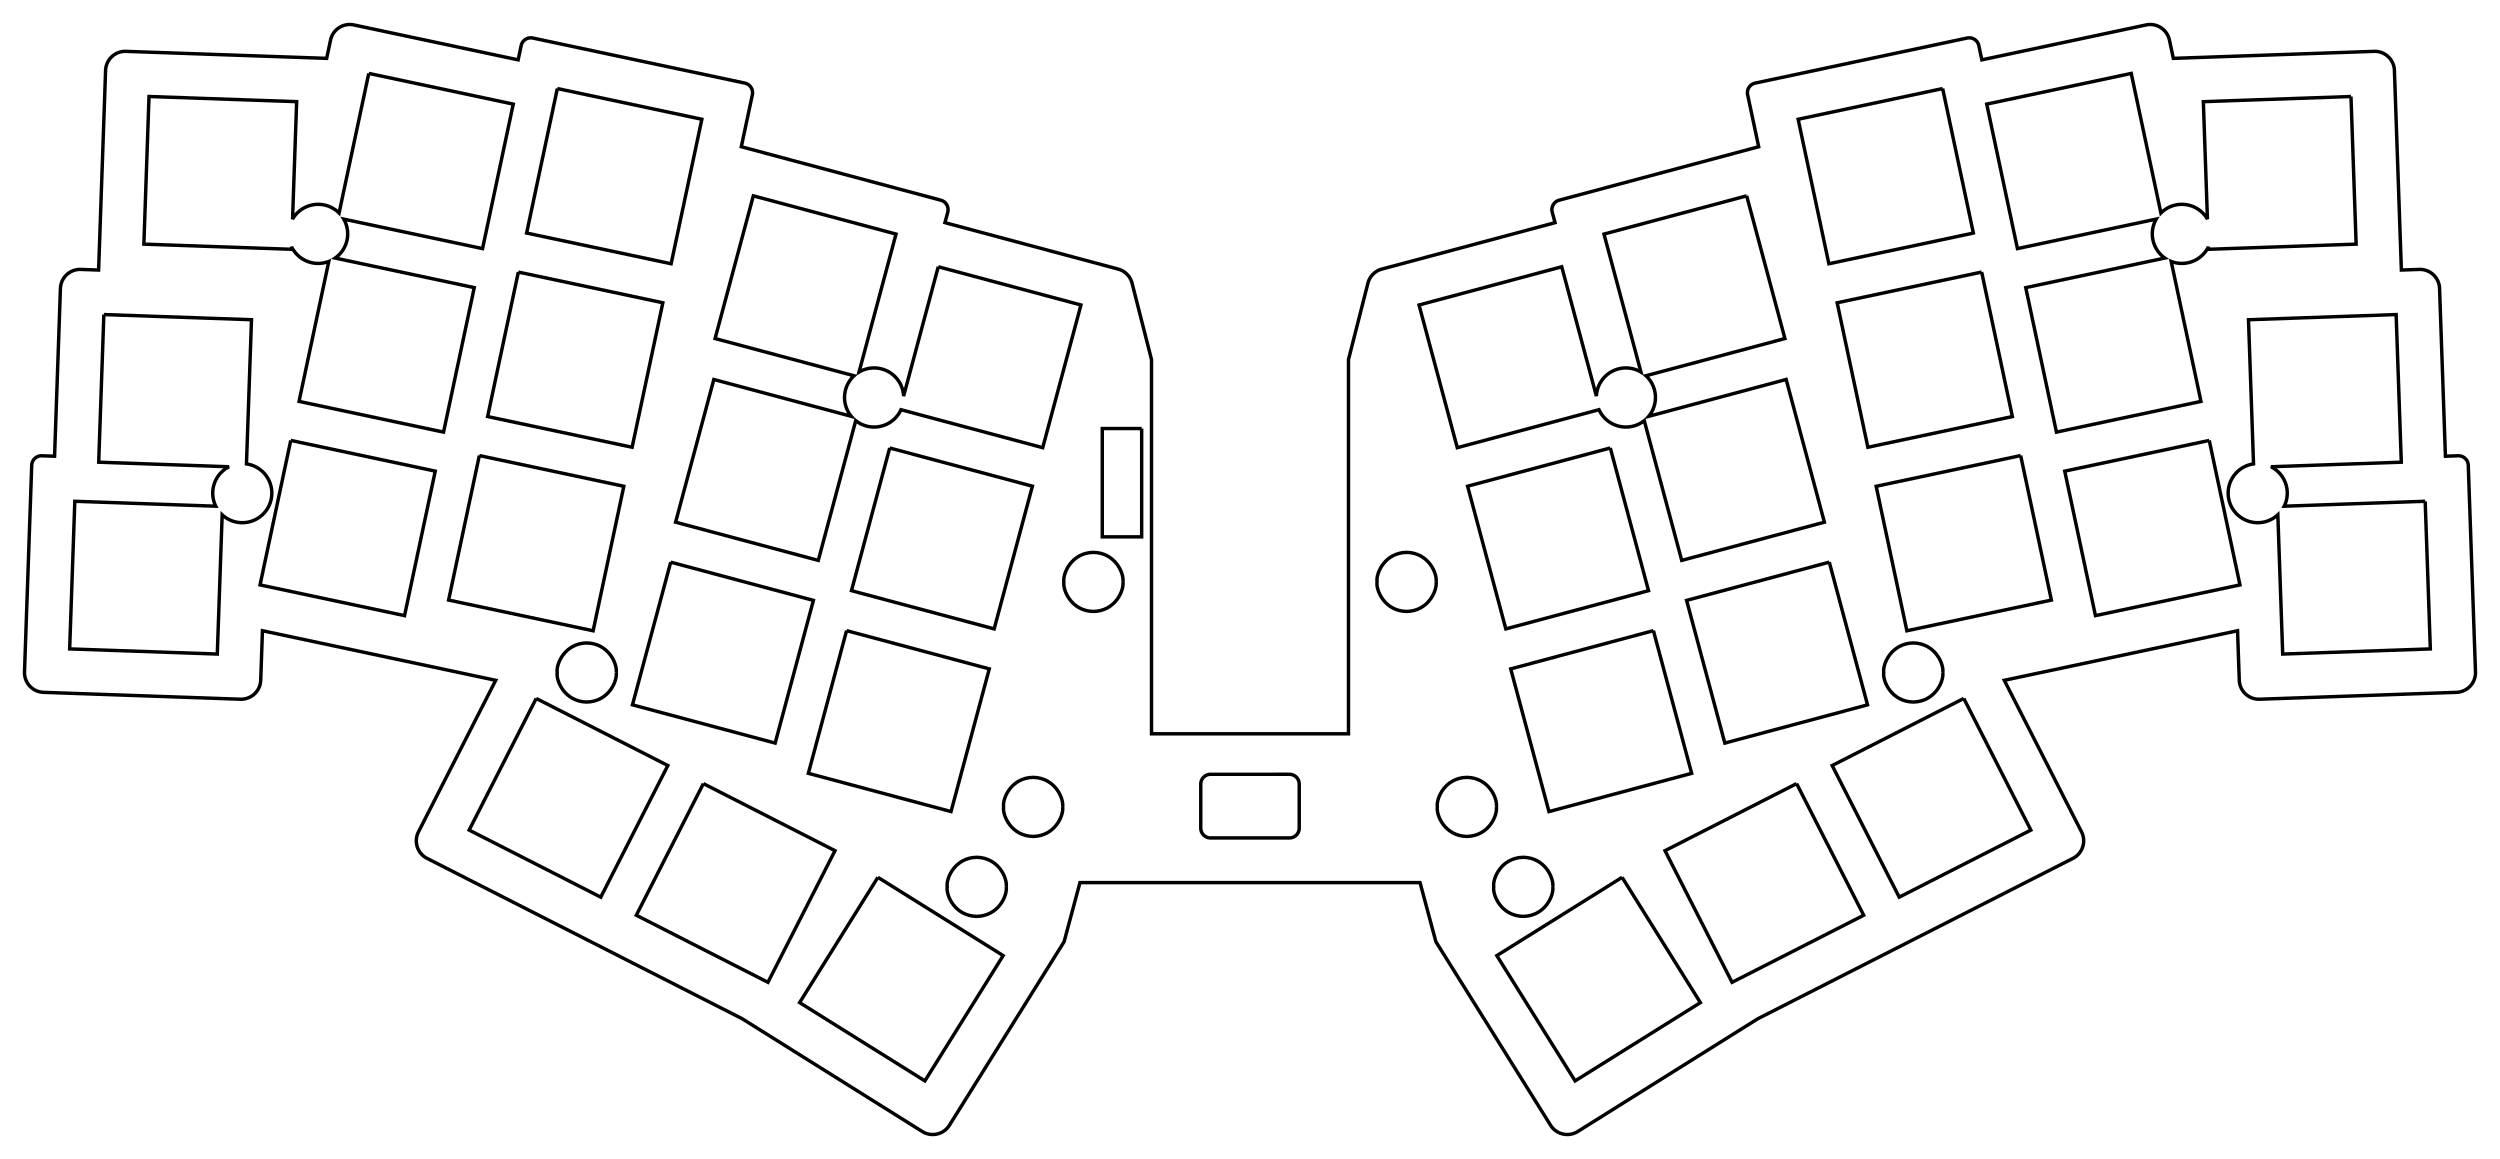 <?xml version="1.0"?>
<!DOCTYPE svg PUBLIC "-//W3C//DTD SVG 1.1//EN" "http://www.w3.org/Graphics/SVG/1.1/DTD/svg11.dtd">
<svg width="253.853mm" height="117.676mm" viewBox="0 0 253.853 117.676" xmlns="http://www.w3.org/2000/svg" version="1.1">
<g id="Sketch217" transform="translate(126.926,2.621) scale(1,-1)">
<path id="Sketch217_w0000"  d="M 111.795 -7.178 L 96.804 -7.702 L 97.22 -19.631 A 3 3 0 0 1 92.495 -19.011L 89.481 -4.833 L 74.809 -7.951 L 77.928 -22.623 L 92.023 -19.627 A 3 3 0 0 1 92.896 -23.582L 78.77 -26.585 L 81.888 -41.257 L 96.561 -38.138 L 93.54 -23.926 A 3 3 0 0 1 97.318 -22.44L 97.327 -22.692 L 112.318 -22.169 L 111.795 -7.178 " stroke="#000000" stroke-width="0.35 px" style="stroke-width:0.35;stroke-miterlimit:4;stroke-dasharray:none;fill:none;fill-opacity:1;fill-rule: evenodd"/>
<path id="Sketch217_w0001"  d="M 119.33 -48.279 L 105.016 -48.779 A 3 3 0 0 1 103.672 -44.773L 116.904 -44.311 L 116.38 -29.32 L 101.389 -29.844 L 101.9 -44.484 A 3 3 0 1 1 104.368 -49.65L 104.862 -63.793 L 119.853 -63.27 L 119.33 -48.279 " stroke="#000000" stroke-width="0.35 px" style="stroke-width:0.35;stroke-miterlimit:4;stroke-dasharray:none;fill:none;fill-opacity:1;fill-rule: evenodd"/>
<path id="Sketch217_w0002"  d="M 50.433 -17.265 L 35.944 -21.147 L 39.699 -35.16 A 3 3 0 0 1 35.173 -37.6L 31.654 -24.466 L 17.165 -28.348 L 21.048 -42.837 L 35.438 -38.981 A 3 3 0 0 1 40.034 -40.092L 43.837 -54.283 L 58.325 -50.401 L 54.443 -35.912 L 40.483 -39.653 A 3 3 0 0 1 40.203 -35.535L 54.315 -31.754 L 50.433 -17.265 " stroke="#000000" stroke-width="0.35 px" style="stroke-width:0.35;stroke-miterlimit:4;stroke-dasharray:none;fill:none;fill-opacity:1;fill-rule: evenodd"/>
<path id="Sketch217_w0003"  d="M 70.35 -65.665 C 70.471 -64.788 69.571 -62.706 67.35 -62.665 C 65.13 -62.706 64.23 -64.788 64.35 -65.665 C 64.23 -66.543 65.13 -68.624 67.35 -68.665 C 69.571 -68.624 70.471 -66.543 70.35 -65.665 " stroke="#000000" stroke-width="0.35 px" style="stroke-width:0.35;stroke-miterlimit:4;stroke-dasharray:none;fill:none;fill-opacity:1;fill-rule: evenodd"/>
<path id="Sketch217_w0004"  d="M 30.748 -87.43 C 30.868 -86.552 29.968 -84.471 27.748 -84.43 C 25.527 -84.471 24.627 -86.552 24.748 -87.43 C 24.627 -88.307 25.527 -90.389 27.748 -90.43 C 29.968 -90.389 30.868 -88.307 30.748 -87.43 " stroke="#000000" stroke-width="0.35 px" style="stroke-width:0.35;stroke-miterlimit:4;stroke-dasharray:none;fill:none;fill-opacity:1;fill-rule: evenodd"/>
<path id="Sketch217_w0005"  d="M 25.021 -79.313 C 25.142 -78.436 24.242 -76.354 22.021 -76.313 C 19.801 -76.354 18.901 -78.436 19.021 -79.313 C 18.901 -80.191 19.801 -82.272 22.021 -82.313 C 24.242 -82.272 25.142 -80.191 25.021 -79.313 " stroke="#000000" stroke-width="0.35 px" style="stroke-width:0.35;stroke-miterlimit:4;stroke-dasharray:none;fill:none;fill-opacity:1;fill-rule: evenodd"/>
<path id="Sketch217_w0006"  d="M 18.9 -56.467 C 19.02 -55.589 18.12 -53.508 15.9 -53.467 C 13.679 -53.508 12.779 -55.589 12.9 -56.467 C 12.779 -57.344 13.679 -59.426 15.9 -59.467 C 18.12 -59.426 19.02 -57.344 18.9 -56.467 " stroke="#000000" stroke-width="0.35 px" style="stroke-width:0.35;stroke-miterlimit:4;stroke-dasharray:none;fill:none;fill-opacity:1;fill-rule: evenodd"/>
<path id="Sketch217_w0007"  d="M 70.333 -6.371 L 73.451 -21.043 L 58.779 -24.162 L 55.66 -9.49 L 70.333 -6.371 " stroke="#000000" stroke-width="0.35 px" style="stroke-width:0.35;stroke-miterlimit:4;stroke-dasharray:none;fill:none;fill-opacity:1;fill-rule: evenodd"/>
<path id="Sketch217_w0008"  d="M 74.293 -25.005 L 77.412 -39.677 L 62.74 -42.795 L 59.621 -28.123 L 74.293 -25.005 " stroke="#000000" stroke-width="0.35 px" style="stroke-width:0.35;stroke-miterlimit:4;stroke-dasharray:none;fill:none;fill-opacity:1;fill-rule: evenodd"/>
<path id="Sketch217_w0009"  d="M 78.254 -43.638 L 81.373 -58.311 L 66.7 -61.429 L 63.582 -46.757 L 78.254 -43.638 " stroke="#000000" stroke-width="0.35 px" style="stroke-width:0.35;stroke-miterlimit:4;stroke-dasharray:none;fill:none;fill-opacity:1;fill-rule: evenodd"/>
<path id="Sketch217_w0010"  d="M 97.403 -42.1 L 100.521 -56.772 L 85.849 -59.891 L 82.73 -45.219 L 97.403 -42.1 " stroke="#000000" stroke-width="0.35 px" style="stroke-width:0.35;stroke-miterlimit:4;stroke-dasharray:none;fill:none;fill-opacity:1;fill-rule: evenodd"/>
<path id="Sketch217_w0011"  d="M 36.585 -42.867 L 40.467 -57.356 L 25.978 -61.238 L 22.096 -46.749 L 36.585 -42.867 " stroke="#000000" stroke-width="0.35 px" style="stroke-width:0.35;stroke-miterlimit:4;stroke-dasharray:none;fill:none;fill-opacity:1;fill-rule: evenodd"/>
<path id="Sketch217_w0012"  d="M 58.822 -54.461 L 62.704 -68.95 L 48.215 -72.832 L 44.333 -58.343 L 58.822 -54.461 " stroke="#000000" stroke-width="0.35 px" style="stroke-width:0.35;stroke-miterlimit:4;stroke-dasharray:none;fill:none;fill-opacity:1;fill-rule: evenodd"/>
<path id="Sketch217_w0013"  d="M 40.963 -61.416 L 44.845 -75.904 L 30.357 -79.787 L 26.474 -65.298 L 40.963 -61.416 " stroke="#000000" stroke-width="0.35 px" style="stroke-width:0.35;stroke-miterlimit:4;stroke-dasharray:none;fill:none;fill-opacity:1;fill-rule: evenodd"/>
<path id="Sketch217_w0014"  d="M 72.479 -68.301 L 79.289 -81.666 L 65.924 -88.476 L 59.114 -75.111 L 72.479 -68.301 " stroke="#000000" stroke-width="0.35 px" style="stroke-width:0.35;stroke-miterlimit:4;stroke-dasharray:none;fill:none;fill-opacity:1;fill-rule: evenodd"/>
<path id="Sketch217_w0015"  d="M 55.505 -76.949 L 62.315 -90.314 L 48.95 -97.124 L 42.14 -83.759 L 55.505 -76.949 " stroke="#000000" stroke-width="0.35 px" style="stroke-width:0.35;stroke-miterlimit:4;stroke-dasharray:none;fill:none;fill-opacity:1;fill-rule: evenodd"/>
<path id="Sketch217_w0016"  d="M 37.785 -86.464 L 45.734 -99.185 L 33.013 -107.134 L 25.064 -94.413 L 37.785 -86.464 " stroke="#000000" stroke-width="0.35 px" style="stroke-width:0.35;stroke-miterlimit:4;stroke-dasharray:none;fill:none;fill-opacity:1;fill-rule: evenodd"/>
<path id="Sketch217_w0017"  d="M 74.007 -2.012 A 1 1 0 0 1 72.82 -1.242L 51.301 -5.816 A 1 1 0 0 1 50.531 -7.002L 51.653 -12.279 L 31.398 -17.706 A 1 1 0 0 1 30.691 -18.931L 30.975 -19.989 L 13.395 -24.7 A 2 2 0 0 1 11.974 -26.138L 10.0 -33.892 L 10.0 -71.892 L 0.0 -71.892 L -10.0 -71.892 L -10.0 -33.892 L -11.974 -26.138 A 2 2 0 0 1 -13.395 -24.7L -30.975 -19.989 L -30.691 -18.931 A 1 1 0 0 1 -31.398 -17.706L -51.653 -12.279 L -50.531 -7.002 A 1 1 0 0 1 -51.301 -5.816L -72.82 -1.242 A 1 1 0 0 1 -74.007 -2.012L -74.314 -3.456 L -90.991 0.089 A 2 2 0 0 1 -93.363 -1.452L -93.757 -3.305 L -114.136 -2.594 A 2 2 0 0 1 -116.205 -4.523L -116.913 -24.799 L -118.722 -24.736 A 2 2 0 0 1 -120.79 -26.665L -121.385 -43.704 L -122.67 -43.659 A 1 1 0 0 1 -123.705 -44.624L -124.438 -65.611 A 2 2 0 0 1 -122.509 -67.68L -102.521 -68.378 A 2 2 0 0 1 -100.452 -66.449L -100.277 -61.425 L -76.593 -66.459 L -84.435 -81.849 A 2 2 0 0 1 -83.561 -84.54L -51.569 -100.821 L -33.279 -112.274 A 2 2 0 0 1 -30.521 -111.638L -18.875 -93.001 L -17.267 -87.001 L 0.0 -87.001 L 17.267 -87.001 L 18.875 -93.001 L 30.521 -111.638 A 2 2 0 0 1 33.279 -112.274L 51.569 -100.821 L 83.56 -84.54 A 2 2 0 0 1 84.435 -81.849L 76.593 -66.459 L 100.277 -61.425 L 100.452 -66.449 A 2 2 0 0 1 102.521 -68.378L 122.509 -67.68 A 2 2 0 0 1 124.438 -65.611L 123.705 -44.624 A 1 1 0 0 1 122.67 -43.659L 121.385 -43.704 L 120.79 -26.665 A 2 2 0 0 1 118.722 -24.736L 116.913 -24.799 L 116.205 -4.523 A 2 2 0 0 1 114.136 -2.594L 93.757 -3.305 L 93.363 -1.452 A 2 2 0 0 1 90.991 0.089L 74.314 -3.456 L 74.007 -2.012 " stroke="#000000" stroke-width="0.35 px" style="stroke-width:0.35;stroke-miterlimit:4;stroke-dasharray:none;fill:none;fill-opacity:1;fill-rule: evenodd"/>
<path id="Sketch217_w0018"  d="M 0.0 -76.002 L -3.999 -76.002 A 1 1 0 0 1 -4.999 -77.001L -4.999 -81.465 A 1 1 0 0 1 -3.999 -82.465L 0.0 -82.465 L 3.999 -82.465 A 1 1 0 0 1 4.999 -81.465L 4.999 -77.002 A 1 1 0 0 1 3.999 -76.001L 0.0 -76.002 " stroke="#000000" stroke-width="0.35 px" style="stroke-width:0.35;stroke-miterlimit:4;stroke-dasharray:none;fill:none;fill-opacity:1;fill-rule: evenodd"/>
<path id="Sketch217_w0019"  d="M -11.0 -40.892 L -15.0 -40.892 L -15.0 -51.892 L -11.0 -51.892 L -11.0 -40.892 " stroke="#000000" stroke-width="0.35 px" style="stroke-width:0.35;stroke-miterlimit:4;stroke-dasharray:none;fill:none;fill-opacity:1;fill-rule: evenodd"/>
<path id="Sketch217_w0020"  d="M -89.481 -4.833 L -92.495 -19.011 A 3 3 0 0 1 -97.22 -19.631L -96.804 -7.702 L -111.795 -7.178 L -112.318 -22.169 L -97.327 -22.692 L -97.318 -22.44 A 3 3 0 0 1 -93.54 -23.926L -96.561 -38.138 L -81.888 -41.257 L -78.77 -26.585 L -92.896 -23.582 A 3 3 0 0 1 -92.023 -19.628L -77.928 -22.623 L -74.809 -7.951 L -89.481 -4.833 " stroke="#000000" stroke-width="0.35 px" style="stroke-width:0.35;stroke-miterlimit:4;stroke-dasharray:none;fill:none;fill-opacity:1;fill-rule: evenodd"/>
<path id="Sketch217_w0021"  d="M -116.38 -29.32 L -116.904 -44.311 L -103.672 -44.773 A 3 3 0 0 1 -105.016 -48.779L -119.33 -48.279 L -119.853 -63.27 L -104.862 -63.793 L -104.368 -49.65 A 3 3 0 1 1 -101.9 -44.484L -101.389 -29.844 L -116.38 -29.32 " stroke="#000000" stroke-width="0.35 px" style="stroke-width:0.35;stroke-miterlimit:4;stroke-dasharray:none;fill:none;fill-opacity:1;fill-rule: evenodd"/>
<path id="Sketch217_w0022"  d="M -31.654 -24.466 L -35.173 -37.6 A 3 3 0 0 1 -39.699 -35.16L -35.944 -21.147 L -50.433 -17.265 L -54.315 -31.754 L -40.202 -35.535 A 3 3 0 0 1 -40.483 -39.653L -54.443 -35.912 L -58.325 -50.401 L -43.837 -54.283 L -40.034 -40.092 A 3 3 0 0 1 -35.438 -38.981L -21.048 -42.837 L -17.165 -28.348 L -31.654 -24.466 " stroke="#000000" stroke-width="0.35 px" style="stroke-width:0.35;stroke-miterlimit:4;stroke-dasharray:none;fill:none;fill-opacity:1;fill-rule: evenodd"/>
<path id="Sketch217_w0023"  d="M -64.35 -65.665 C -64.23 -64.788 -65.13 -62.706 -67.35 -62.665 C -69.571 -62.706 -70.471 -64.788 -70.35 -65.665 C -70.471 -66.543 -69.571 -68.624 -67.35 -68.665 C -65.13 -68.624 -64.23 -66.543 -64.35 -65.665 " stroke="#000000" stroke-width="0.35 px" style="stroke-width:0.35;stroke-miterlimit:4;stroke-dasharray:none;fill:none;fill-opacity:1;fill-rule: evenodd"/>
<path id="Sketch217_w0024"  d="M -24.748 -87.43 C -24.627 -86.552 -25.527 -84.471 -27.748 -84.43 C -29.968 -84.471 -30.868 -86.552 -30.748 -87.43 C -30.868 -88.307 -29.968 -90.389 -27.748 -90.43 C -25.527 -90.389 -24.627 -88.307 -24.748 -87.43 " stroke="#000000" stroke-width="0.35 px" style="stroke-width:0.35;stroke-miterlimit:4;stroke-dasharray:none;fill:none;fill-opacity:1;fill-rule: evenodd"/>
<path id="Sketch217_w0025"  d="M -19.021 -79.313 C -18.901 -78.436 -19.801 -76.354 -22.021 -76.313 C -24.242 -76.354 -25.142 -78.436 -25.021 -79.313 C -25.142 -80.191 -24.242 -82.272 -22.021 -82.313 C -19.801 -82.272 -18.901 -80.191 -19.021 -79.313 " stroke="#000000" stroke-width="0.35 px" style="stroke-width:0.35;stroke-miterlimit:4;stroke-dasharray:none;fill:none;fill-opacity:1;fill-rule: evenodd"/>
<path id="Sketch217_w0026"  d="M -12.9 -56.467 C -12.779 -55.589 -13.679 -53.508 -15.9 -53.467 C -18.12 -53.508 -19.02 -55.589 -18.9 -56.467 C -19.02 -57.344 -18.12 -59.426 -15.9 -59.467 C -13.679 -59.426 -12.779 -57.344 -12.9 -56.467 " stroke="#000000" stroke-width="0.35 px" style="stroke-width:0.35;stroke-miterlimit:4;stroke-dasharray:none;fill:none;fill-opacity:1;fill-rule: evenodd"/>
<path id="Sketch217_w0027"  d="M -70.333 -6.371 L -73.451 -21.043 L -58.779 -24.162 L -55.66 -9.49 L -70.333 -6.371 " stroke="#000000" stroke-width="0.35 px" style="stroke-width:0.35;stroke-miterlimit:4;stroke-dasharray:none;fill:none;fill-opacity:1;fill-rule: evenodd"/>
<path id="Sketch217_w0028"  d="M -74.293 -25.005 L -77.412 -39.677 L -62.74 -42.795 L -59.621 -28.123 L -74.293 -25.005 " stroke="#000000" stroke-width="0.35 px" style="stroke-width:0.35;stroke-miterlimit:4;stroke-dasharray:none;fill:none;fill-opacity:1;fill-rule: evenodd"/>
<path id="Sketch217_w0029"  d="M -78.254 -43.638 L -81.373 -58.311 L -66.7 -61.429 L -63.582 -46.757 L -78.254 -43.638 " stroke="#000000" stroke-width="0.35 px" style="stroke-width:0.35;stroke-miterlimit:4;stroke-dasharray:none;fill:none;fill-opacity:1;fill-rule: evenodd"/>
<path id="Sketch217_w0030"  d="M -97.403 -42.1 L -100.521 -56.772 L -85.849 -59.891 L -82.73 -45.219 L -97.403 -42.1 " stroke="#000000" stroke-width="0.35 px" style="stroke-width:0.35;stroke-miterlimit:4;stroke-dasharray:none;fill:none;fill-opacity:1;fill-rule: evenodd"/>
<path id="Sketch217_w0031"  d="M -36.585 -42.867 L -40.467 -57.356 L -25.978 -61.238 L -22.096 -46.749 L -36.585 -42.867 " stroke="#000000" stroke-width="0.35 px" style="stroke-width:0.35;stroke-miterlimit:4;stroke-dasharray:none;fill:none;fill-opacity:1;fill-rule: evenodd"/>
<path id="Sketch217_w0032"  d="M -58.822 -54.461 L -62.704 -68.95 L -48.215 -72.832 L -44.333 -58.343 L -58.822 -54.461 " stroke="#000000" stroke-width="0.35 px" style="stroke-width:0.35;stroke-miterlimit:4;stroke-dasharray:none;fill:none;fill-opacity:1;fill-rule: evenodd"/>
<path id="Sketch217_w0033"  d="M -40.963 -61.416 L -44.845 -75.904 L -30.357 -79.787 L -26.474 -65.298 L -40.963 -61.416 " stroke="#000000" stroke-width="0.35 px" style="stroke-width:0.35;stroke-miterlimit:4;stroke-dasharray:none;fill:none;fill-opacity:1;fill-rule: evenodd"/>
<path id="Sketch217_w0034"  d="M -72.479 -68.301 L -79.289 -81.666 L -65.924 -88.476 L -59.114 -75.111 L -72.479 -68.301 " stroke="#000000" stroke-width="0.35 px" style="stroke-width:0.35;stroke-miterlimit:4;stroke-dasharray:none;fill:none;fill-opacity:1;fill-rule: evenodd"/>
<path id="Sketch217_w0035"  d="M -55.505 -76.949 L -62.315 -90.314 L -48.95 -97.124 L -42.14 -83.759 L -55.505 -76.949 " stroke="#000000" stroke-width="0.35 px" style="stroke-width:0.35;stroke-miterlimit:4;stroke-dasharray:none;fill:none;fill-opacity:1;fill-rule: evenodd"/>
<path id="Sketch217_w0036"  d="M -37.785 -86.464 L -45.734 -99.185 L -33.013 -107.134 L -25.064 -94.413 L -37.785 -86.464 " stroke="#000000" stroke-width="0.35 px" style="stroke-width:0.35;stroke-miterlimit:4;stroke-dasharray:none;fill:none;fill-opacity:1;fill-rule: evenodd"/>
<title>b'Sketch217'</title>
</g>
</svg>